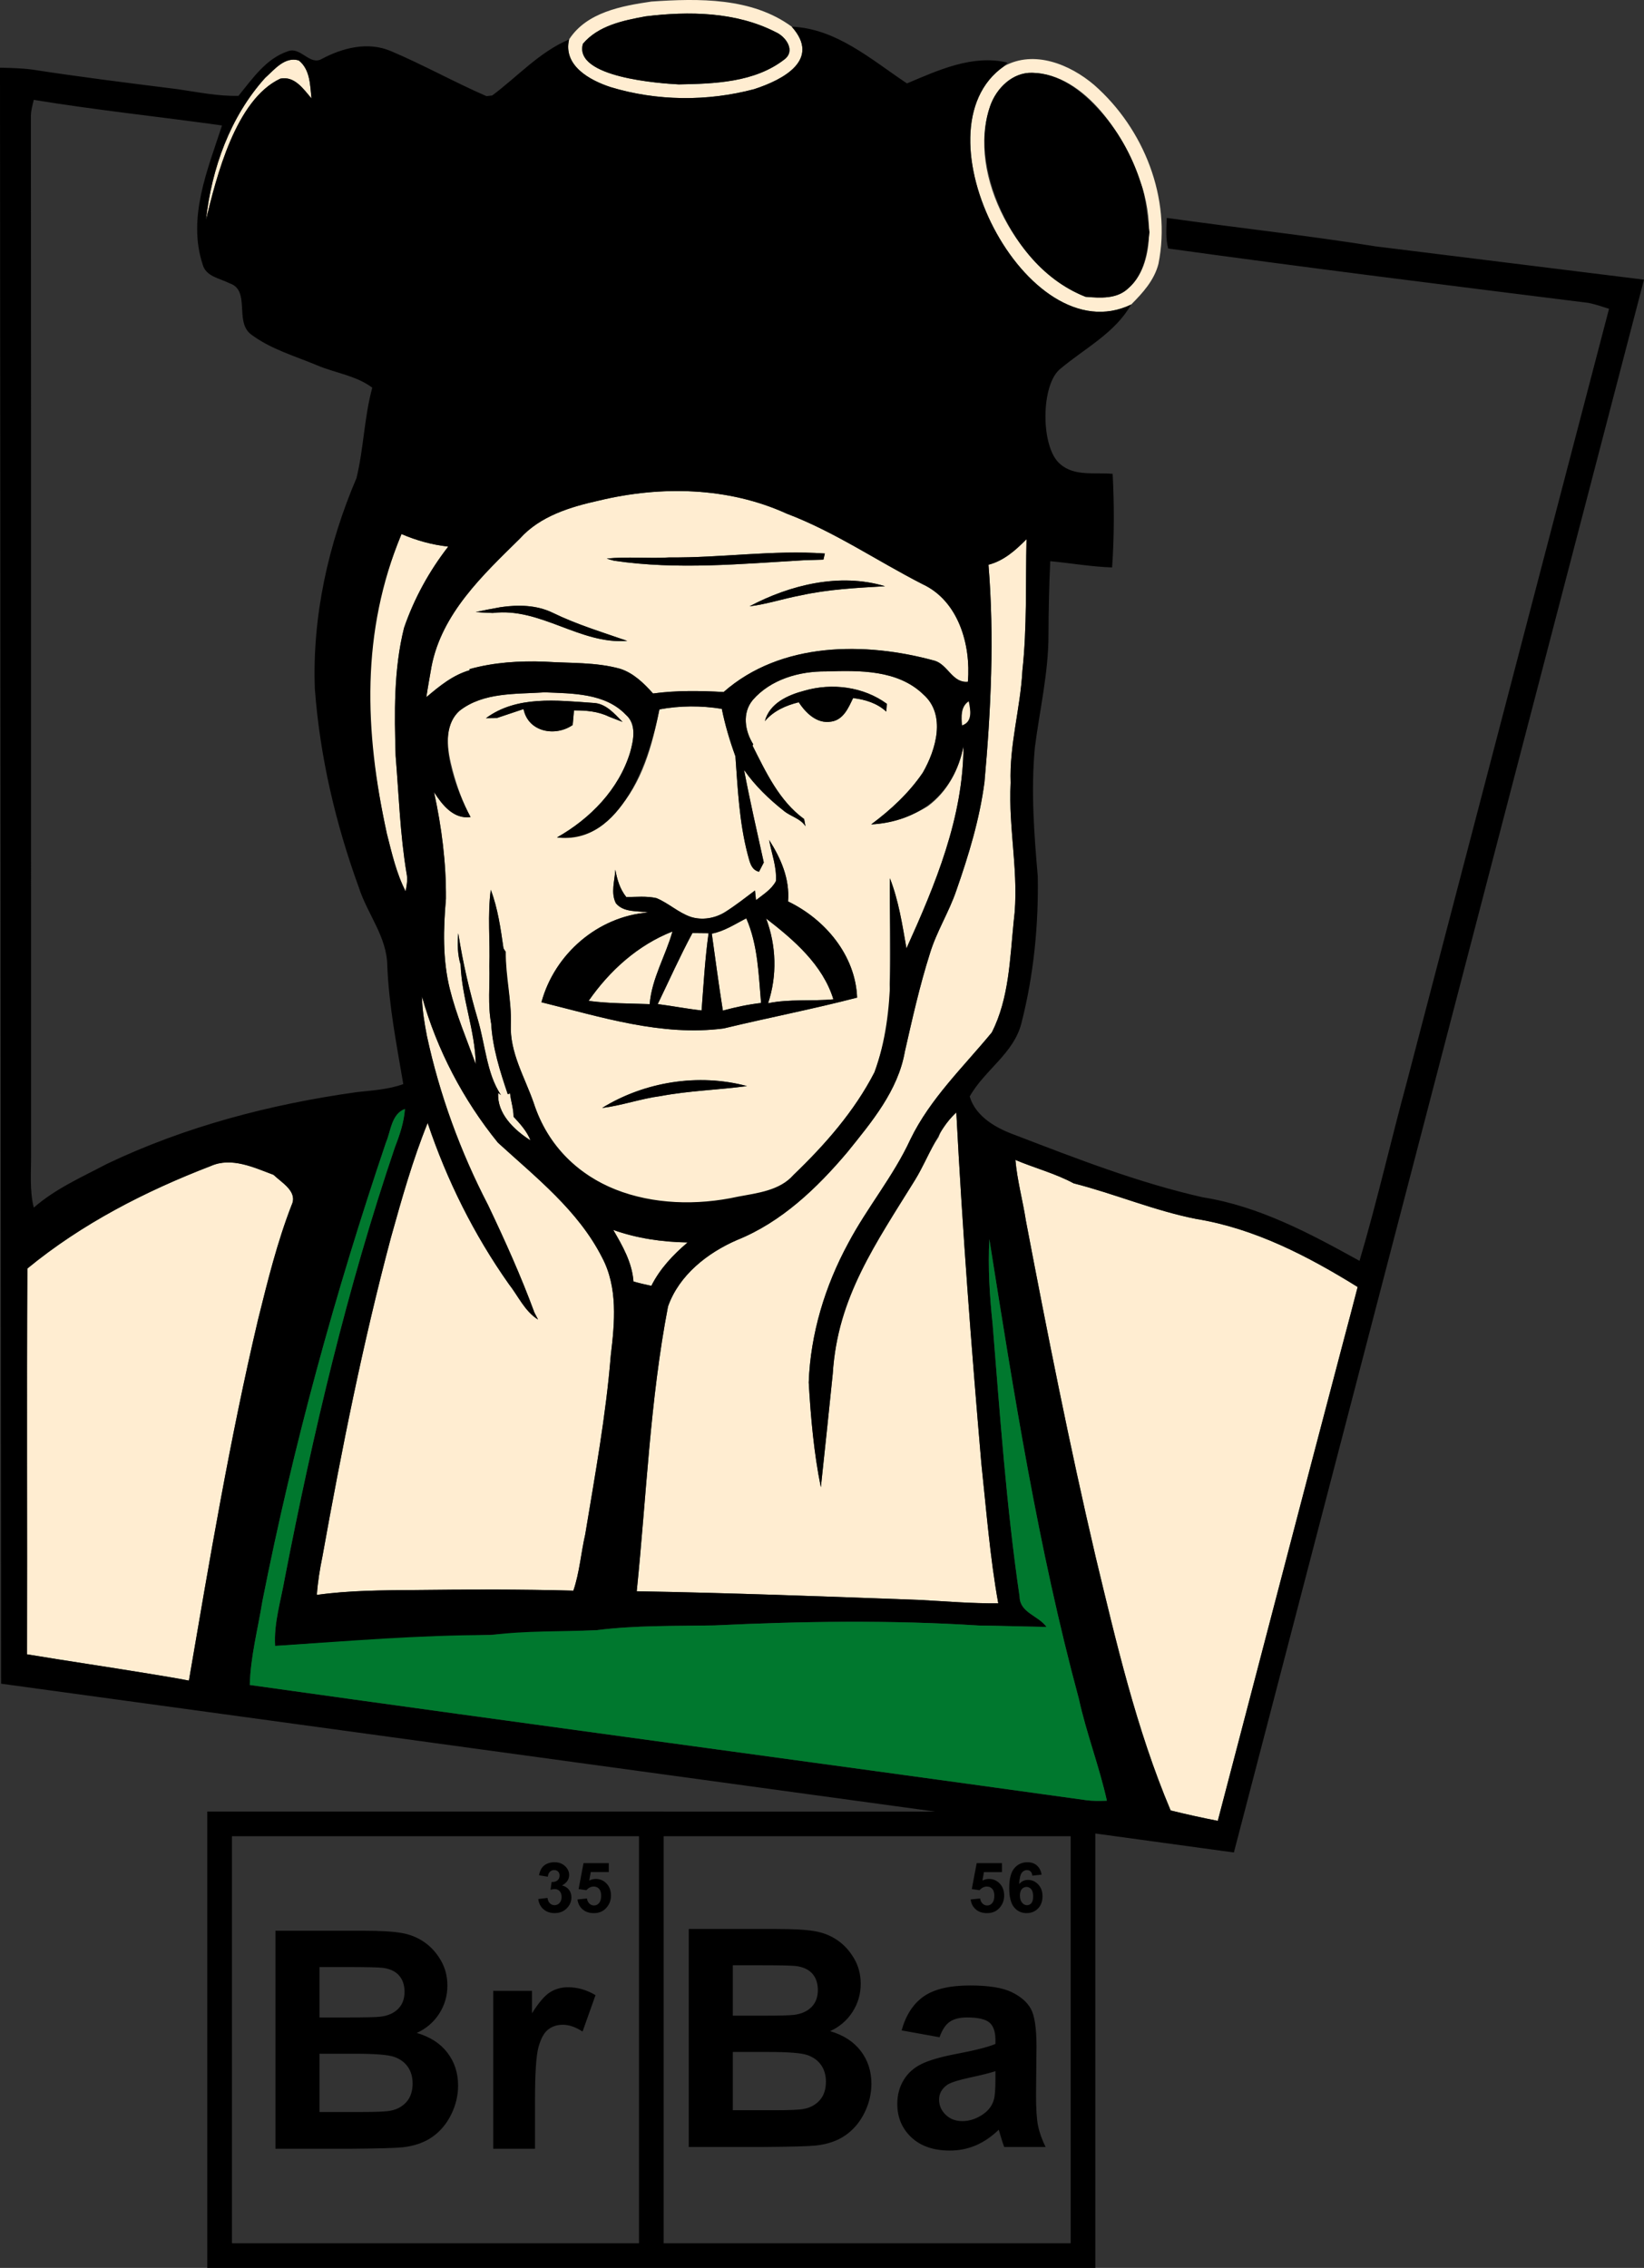 <?xml version="1.0" encoding="UTF-8"?>
<!DOCTYPE svg PUBLIC "-//W3C//DTD SVG 1.1//EN" "http://www.w3.org/Graphics/SVG/1.1/DTD/svg11.dtd">
<!-- Creator: CorelDRAW -->
<svg xmlns="http://www.w3.org/2000/svg" xml:space="preserve" width="205mm" height="282.809mm" shape-rendering="geometricPrecision" text-rendering="geometricPrecision" image-rendering="optimizeQuality" fill-rule="evenodd" clip-rule="evenodd"
viewBox="0 0 205 282.809"
 xmlns:xlink="http://www.w3.org/1999/xlink">
 <rect x="0" y="0" width="205" height="282.809" fill="#333333" stroke="none"/>
 <g id="Layer_x0020_1">
  <g id="_114277288">
   <path id="_114284200" fill="#FFEDD1" d="M70.966 4.915c2.182,-3.388 6.563,-4.18 10.269,-4.721 5.877,-0.402 12.523,-0.519 17.49,3.131 3.659,4.091 -0.983,6.596 -4.694,7.796 -5.837,1.546 -12.121,1.496 -17.903,-0.262 -2.584,-0.848 -5.938,-2.673 -5.162,-5.944zm49.858 82.458c0.049,0.333 0.239,0.7 0.204,1.722 -0.035,1.022 -0.626,1.226 -1.1,1.448 -0.049,-0.736 -0.049,-0.262 -0.046,-1.436 0.002,-1.174 0.684,-1.514 0.943,-1.734zm-56.002 -20.204c2.523,-2.824 6.318,-3.962 9.889,-4.755l0 0c7.707,-1.853 16.101,-1.691 23.389,1.635 5.977,2.26 11.257,5.894 16.927,8.79 4.504,2.082 6.055,7.579 5.67,12.172 -1.903,0.206 -2.483,-2.099 -4.119,-2.612 -8.712,-2.4 -19.209,-2.377 -26.341,3.895 -2.93,-0.162 -5.888,-0.212 -8.801,0.184 -1.144,-1.278 -2.428,-2.539 -4.096,-3.081 -3.058,-0.854 -6.262,-0.675 -9.398,-0.887 -3.159,-0.117 -6.356,0.078 -9.409,0.932l0.033 0.134c-2.093,0.597 -3.778,1.987 -5.402,3.365 0.19,-1.272 0.424,-2.539 0.642,-3.806 1.278,-6.641 6.407,-11.43 11.017,-15.967l0 -0zm-2.389 8.544c-1.044,0.178 -2.082,0.391 -3.114,0.608 0.709,0.056 1.412,0.095 2.126,0.117 5.949,-0.737 10.855,3.94 16.77,3.482 -3.114,-1.088 -6.29,-2.042 -9.264,-3.494 -2.02,-0.993 -4.336,-1.032 -6.519,-0.714zm-4.12 2.171c-0.021,0.092 -0.041,0.183 -0.06,0.275 0.019,-0.092 0.039,-0.183 0.06,-0.275zm18.268 -7.964c7.897,1.172 15.883,0.385 23.797,-0.067 0.765,-0.028 1.535,-0.045 2.299,-0.067l0.179 -0.765c-6.474,-0.458 -12.914,0.553 -19.382,0.491l0 0c-2.606,0.162 -5.213,-0.128 -7.813,0.14 0.301,0.1 0.608,0.19 0.921,0.268l0 -0zm17.284 17.373c2.244,-2.584 5.81,-3.6 9.136,-3.566 4.141,-0.134 8.946,-0.223 12.138,2.869 2.869,2.534 1.579,6.892 -0.067,9.755 -1.719,2.528 -3.99,4.638 -6.435,6.451 2.506,-0.128 4.939,-0.949 7.06,-2.271l0 0c2.439,-1.803 3.884,-4.548 4.448,-7.489 -0.017,8.89 -3.51,17.262 -7.11,25.22 -0.519,-2.952 -0.971,-5.944 -2.065,-8.745 -0.05,4.403 0.045,8.807 -0.034,13.215 0.145,3.734 -0.614,7.484 -1.892,10.983 -2.5,4.861 -6.167,9.03 -10.09,12.797 -1.747,1.964 -3.905,2.627 -6.332,3.084 -10.241,2.262 -22.527,-1.098 -26.076,-12.081 -1.116,-3.203 -2.991,-6.261 -2.846,-9.766 0.112,-3.047 -0.74,-5.946 -0.712,-8.987 -0.072,-0.106 -0.136,-0.4 -0.203,-0.506 -0.357,-2.467 -0.698,-4.961 -1.585,-7.3 -0.419,3.153 -0.073,6.345 -0.179,9.515 0.073,2.394 -0.212,4.811 0.229,7.182 0.179,3.036 1.105,5.938 2.07,8.801l0 0 0.279 -0.117c0.112,1.014 0.441,1.909 0.441,2.924 0.832,0.887 1.663,1.803 2.115,2.947 -2.02,-1.284 -4.208,-3.343 -4.029,-5.927 0.152,0.122 0.304,0.245 0.455,0.369l-0.12 -0.101c-0.313,-0.491 -0.603,-0.988 -0.871,-1.496 -0.96,-2.567 -1.244,-5.308 -2.009,-7.925 -1.044,-3.527 -1.87,-7.121 -2.439,-10.754 -0.1,1.317 -0.1,2.651 0.296,3.923 0.151,4.213 1.808,8.21 1.892,12.417 -1.139,-3.131 -2.45,-6.206 -3.254,-9.448 -0.893,-3.667 -0.792,-7.445 -0.469,-11.178 0.039,-4.481 -0.53,-8.935 -1.484,-13.31 1.016,1.585 2.433,3.404 4.554,3.109 -0.988,-1.836 -1.702,-3.812 -2.238,-5.826 -0.631,-2.4 -1.222,-5.553 0.865,-7.428 3.002,-2.344 7.032,-2.054 10.62,-2.299 3.454,0.145 7.528,0.089 10.107,2.785 1.378,1.183 0.977,3.159 0.547,4.699 -1.412,4.626 -4.978,8.271 -9.119,10.609 2.852,0.351 5.592,-1.261 7.445,-3.315 3.17,-3.471 4.431,-8.154 5.324,-12.652 2.573,-0.475 5.201,-0.486 7.78,-0.067 0.407,2.015 0.993,3.985 1.696,5.916 0.296,4.079 0.48,8.204 1.518,12.188 0.251,0.859 0.385,1.964 1.423,2.21l0.597 -1.155c-0.843,-3.84 -1.73,-7.674 -2.461,-11.541 1.367,1.964 3.103,3.633 4.973,5.112 0.848,0.698 2.071,0.938 2.684,1.909 -0.061,-0.301 -0.112,-0.603 -0.167,-0.898 -3.092,-2.244 -4.76,-5.838 -6.435,-9.158l0.089 -0.162c-1.049,-1.669 -1.401,-3.906 -0.061,-5.519zm16.653 1.446l0.067 -0.977c-2.919,-2.138 -6.836,-2.629 -10.274,-1.635 -2.059,0.541 -4.342,1.552 -4.933,3.801 1.083,-1.284 2.623,-1.964 4.219,-2.355 0.899,1.345 2.277,2.724 4.057,2.411 1.512,-0.217 2.149,-1.719 2.723,-2.936l0 0c1.507,0.179 3.002,0.636 4.141,1.691zm-34.596 0.62l1.708 0.664c-1.044,-1.055 -2.104,-2.338 -3.711,-2.372 -4.459,-0.312 -9.493,-0.932 -13.321,1.909 0.335,0 0.999,-0.011 1.334,-0.017 1.122,-0.368 2.238,-0.748 3.354,-1.122 0.575,2.869 3.951,3.494 6.128,1.987 0.045,-0.458 0.123,-1.367 0.162,-1.819 1.479,-0.011 2.991,0.112 4.348,0.77zm18.221 21.687c-1.222,0.921 -2.433,1.87 -3.728,2.69 -1.267,0.787 -2.869,1.055 -4.297,0.597 -1.546,-0.541 -2.757,-1.713 -4.264,-2.338 -1.234,-0.274 -2.506,-0.145 -3.756,-0.128 -0.793,-0.994 -1.155,-2.193 -1.367,-3.421 -0.072,1.373 -0.597,2.885 0.067,4.186 0.977,1.183 2.662,0.926 4.029,1.155 -6.267,0.485 -11.681,5.173 -13.31,11.195 7.423,1.831 14.985,4.28 22.725,3.265 5.531,-1.334 11.123,-2.411 16.636,-3.845 -0.201,-5.274 -3.99,-9.772 -8.611,-11.993 0.229,-2.796 -0.887,-5.363 -2.361,-7.668 0.307,1.702 0.971,3.382 0.848,5.134 -0.547,1.044 -1.591,1.669 -2.483,2.378l-0.128 -1.206zm-3.095 -7.537c-0.006,-0.263 -0.013,-0.525 -0.022,-0.788 0.009,0.263 0.016,0.525 0.022,0.788zm-27.393 34.018l0 0 0 -0zm53.38 4.269c0.413,-1.217 1.289,-2.21 2.216,-3.08 0.759,14.605 1.869,29.188 3.12,43.759 0.625,5.826 1.071,11.681 2.11,17.457 -3.293,0.033 -6.569,-0.251 -9.85,-0.424 -11.742,-0.43 -23.484,-0.871 -35.232,-1.077 1.211,-11.843 1.652,-23.797 3.901,-35.511 1.373,-3.912 4.922,-6.697 8.628,-8.299 5.525,-2.227 9.951,-6.463 13.74,-10.95 3.014,-3.745 6.318,-7.663 7.166,-12.546 0.932,-4.096 1.847,-8.204 3.12,-12.211 0.82,-2.729 2.378,-5.157 3.293,-7.852 1.54,-4.403 2.913,-8.907 3.516,-13.545 0.809,-8.996 1.239,-18.071 0.497,-27.095l0 -0c1.914,-0.491 3.393,-1.814 4.744,-3.187 -0.123,5.469 0.078,10.955 -0.513,16.402 -0.245,4.688 -1.641,9.259 -1.462,13.98 -0.313,5.776 1.116,11.519 0.379,17.284 -0.474,4.654 -0.569,9.593 -2.729,13.84 -3.55,4.314 -7.69,8.248 -10.157,13.344 -2.11,4.582 -5.386,8.477 -7.74,12.925 -2.896,5.33 -4.716,11.301 -4.934,17.379 0.257,4.375 0.636,8.767 1.512,13.07 0.502,-4.716 1.01,-9.432 1.484,-14.153 0.296,-4.788 1.691,-9.476 3.879,-13.74 1.819,-3.65 4.247,-6.942 6.373,-10.414 1.071,-1.736 1.791,-3.667 2.941,-5.358zm0.035 24.855c-0.022,-0.394 -0.044,-0.789 -0.065,-1.183 0.021,0.394 0.043,0.789 0.065,1.183zm-0.096 -1.775c-0.021,-0.394 -0.04,-0.789 -0.06,-1.183 0.019,0.395 0.039,0.789 0.06,1.183zm-82.864 -18.375c1.022,0.982 3.053,2.082 2.255,3.767 -1.803,4.643 -2.991,9.482 -4.191,14.309 -3.505,14.867 -6.038,29.941 -8.617,44.993 -1.696,-0.335 -3.404,-0.597 -5.106,-0.882 -5.023,-0.826 -10.057,-1.563 -15.079,-2.394 0.039,-16.039 -0.045,-32.073 0.039,-48.107 6.792,-5.586 14.711,-9.644 22.887,-12.791 2.578,-1.144 5.369,0.19 7.813,1.105zm99.774 1.06c5.14,1.312 10.062,3.416 15.291,4.442 7.266,1.183 13.924,4.638 20.119,8.483 -0.575,2.243 -1.166,4.481 -1.764,6.719 -5.263,19.94 -10.442,39.903 -15.677,59.854 -1.97,-0.385 -3.934,-0.815 -5.882,-1.3 -4.292,-10.163 -6.781,-20.962 -9.359,-31.654 -3.248,-13.874 -6.016,-27.86 -8.684,-41.862 -0.391,-2.539 -1.088,-5.034 -1.312,-7.601 2.4,1.016 4.973,1.68 7.266,2.919zm-53.392 -145.52c-2.785,0.513 -5.888,1.144 -7.802,3.415 -1.212,4.216 9.686,4.948 11.948,5.067 4.465,-0.078 9.46,-0.246 13.143,-3.092 1.479,-1.083 0.212,-2.874 -1.066,-3.432 -4.956,-2.539 -10.81,-2.618 -16.224,-1.959zm44.708 6.217c3.75,-2.076 8.237,-0.223 11.24,2.338 6.195,5.441 9.649,14.114 8.014,22.306 -0.525,2.048 -1.953,3.622 -3.404,5.073 -13.008,6.267 -27.361,-21.742 -15.85,-29.718l0 0zm-1.724 4.95c-3.053,8.685 3.702,20.617 11.893,23.802 1.814,0.151 3.901,0.307 5.33,-1.066 3.401,-2.95 2.918,-9.375 1.529,-13.199 -1.771,-5.541 -6.891,-13.555 -13.511,-13.668 -2.467,-0.067 -4.47,1.925 -5.24,4.13l0 -0zm-90.431 -3.477c1.166,-1.038 2.444,-2.707 4.202,-2.199 1.445,1.127 1.417,3.098 1.596,4.744 -1.004,-1.166 -2.087,-2.818 -3.879,-2.472 -5.602,2.613 -7.982,12.302 -9.275,17.608 0.692,-6.396 3.014,-12.847 7.356,-17.68l0 -0zm60.418 65.876c2.165,-0.262 4.241,-0.965 6.379,-1.362 3.455,-0.765 6.998,-0.938 10.52,-1.144 -5.642,-1.691 -11.815,-0.184 -16.899,2.506l0 -0zm-43.396 -9.013c1.858,0.804 3.812,1.339 5.826,1.568 -2.366,3.042 -4.258,6.485 -5.508,10.129 -1.3,5.201 -1.206,10.631 -1.049,15.961 0.402,4.872 0.553,9.778 1.356,14.611 0.167,0.759 0.039,1.529 -0.112,2.277 -1.161,-2.249 -1.713,-4.738 -2.338,-7.177 -1.875,-8.645 -3.075,-17.641 -1.457,-26.431 0.636,-3.767 1.825,-7.417 3.282,-10.938zm25.013 71.568c2.467,-0.301 4.827,-1.161 7.3,-1.484 3.555,-0.67 7.188,-0.765 10.765,-1.244 -6.033,-1.619 -12.758,-0.547 -18.065,2.729zm20.454 -23.629c3.454,2.673 7.054,5.76 8.388,10.079 -2.712,0.262 -5.464,-0.061 -8.142,0.491 1.144,-3.443 1.027,-7.177 -0.245,-10.57zm-6.775 1.892c1.568,-0.296 2.902,-1.2 4.303,-1.909 1.451,3.321 1.535,6.998 1.842,10.553 -1.613,0.184 -3.203,0.53 -4.766,0.949 -0.508,-3.192 -0.932,-6.396 -1.379,-9.594zm-15.358 8.382c2.618,-3.773 6.144,-6.959 10.453,-8.65 -0.843,3.019 -2.578,5.838 -2.841,9.058 -2.539,-0.095 -5.09,-0.067 -7.612,-0.407l0 -0zm12.942 -8.455l2.015 0.022c-0.446,3.192 -0.625,6.412 -0.871,9.627 -1.831,-0.201 -3.644,-0.558 -5.469,-0.792 1.429,-2.958 2.768,-5.96 4.325,-8.857l0 -0zm-33.725 7.908c1.864,6.636 5.134,12.88 9.471,18.227 4.733,4.325 10.001,8.449 12.97,14.281 2.009,3.756 1.596,8.159 1.105,12.233 -0.603,7.5 -1.964,14.906 -3.187,22.329 -0.536,2.327 -0.703,4.744 -1.479,7.021 -6.596,-0.179 -13.199,-0.156 -19.795,-0.078 -4.074,0.034 -8.159,0.045 -12.194,0.608 0.112,-1.602 0.368,-3.187 0.692,-4.761 2.4,-13.366 5.056,-26.699 8.555,-39.825 1.345,-4.811 2.696,-9.632 4.571,-14.265 2.394,7.132 5.771,13.919 10.112,20.074 1.183,1.501 1.981,3.399 3.655,4.442 -0.117,-0.218 -0.346,-0.659 -0.458,-0.882 -1.674,-4.554 -3.683,-9.002 -5.771,-13.389 -3.454,-6.663 -6.055,-13.773 -7.635,-21.112 -0.307,-1.619 -0.586,-3.254 -0.614,-4.906zm23.852 29.11c2.975,1.06 6.128,1.512 9.275,1.563 -1.803,1.529 -3.454,3.276 -4.521,5.408 -0.753,-0.156 -1.501,-0.329 -2.232,-0.541 -0.167,-2.349 -1.356,-4.442 -2.522,-6.429z"/>
   <path id="_114275896" fill="black" d="M80.492 2.041c5.413,-0.659 11.268,-0.581 16.224,1.959 1.278,0.558 2.545,2.349 1.066,3.432 -3.683,2.846 -8.678,3.014 -13.143,3.092 -2.263,-0.119 -13.161,-0.852 -11.948,-5.067 1.914,-2.271 5.017,-2.902 7.802,-3.415zm-46.145 238.721l10.869 0c2.152,0 3.76,0.089 4.817,0.272 1.057,0.177 2,0.551 2.836,1.121 0.836,0.57 1.526,1.323 2.083,2.272 0.557,0.943 0.836,2.007 0.836,3.178 0,1.272 -0.342,2.443 -1.026,3.507 -0.69,1.064 -1.62,1.861 -2.792,2.393 1.652,0.481 2.931,1.304 3.817,2.462 0.893,1.165 1.336,2.532 1.336,4.102 0,1.234 -0.285,2.437 -0.861,3.608 -0.576,1.165 -1.361,2.102 -2.355,2.798 -0.994,0.696 -2.222,1.127 -3.684,1.291 -0.912,0.095 -3.121,0.158 -6.621,0.184l-9.255 0 0 -27.188zm95.534 -6.995l-1.153 0.127c-0.027,-0.237 -0.101,-0.412 -0.22,-0.527 -0.119,-0.113 -0.274,-0.169 -0.463,-0.169 -0.25,0 -0.463,0.113 -0.638,0.34 -0.173,0.226 -0.282,0.696 -0.328,1.411 0.298,-0.35 0.665,-0.525 1.107,-0.525 0.498,0 0.923,0.19 1.278,0.569 0.354,0.378 0.532,0.867 0.532,1.466 0,0.637 -0.186,1.146 -0.56,1.531 -0.372,0.383 -0.852,0.576 -1.437,0.576 -0.626,0 -1.143,-0.243 -1.547,-0.731 -0.404,-0.488 -0.606,-1.286 -0.606,-2.397 0,-1.139 0.21,-1.959 0.631,-2.462 0.421,-0.504 0.968,-0.755 1.641,-0.755 0.471,0 0.862,0.133 1.172,0.397 0.31,0.265 0.506,0.648 0.592,1.152zm-2.7 2.599c0,0.386 0.088,0.686 0.266,0.895 0.178,0.211 0.382,0.317 0.61,0.317 0.221,0 0.404,-0.087 0.551,-0.259 0.147,-0.172 0.22,-0.456 0.22,-0.848 0,-0.404 -0.078,-0.7 -0.237,-0.888 -0.158,-0.188 -0.356,-0.282 -0.593,-0.282 -0.229,0 -0.422,0.09 -0.58,0.269 -0.159,0.179 -0.237,0.446 -0.237,0.796zm-6.146 0.495l1.186 -0.121c0.033,0.268 0.135,0.48 0.301,0.637 0.166,0.158 0.359,0.236 0.576,0.236 0.249,0 0.46,-0.101 0.632,-0.302 0.172,-0.203 0.259,-0.508 0.259,-0.914 0,-0.38 -0.085,-0.667 -0.258,-0.858 -0.171,-0.191 -0.394,-0.286 -0.667,-0.286 -0.341,0 -0.648,0.152 -0.92,0.454l-0.967 -0.14 0.611 -3.234 3.15 0 0 1.114 -2.247 0 -0.186 1.056c0.266,-0.133 0.537,-0.2 0.815,-0.2 0.528,0 0.977,0.192 1.343,0.576 0.367,0.385 0.551,0.884 0.551,1.498 0,0.511 -0.147,0.968 -0.444,1.369 -0.405,0.548 -0.965,0.822 -1.683,0.822 -0.574,0 -1.042,-0.153 -1.403,-0.462 -0.362,-0.308 -0.579,-0.722 -0.648,-1.243zm-35.149 3.68l10.869 0c2.152,0 3.76,0.088 4.817,0.272 1.057,0.177 2,0.551 2.836,1.121 0.836,0.57 1.526,1.323 2.083,2.272 0.557,0.943 0.836,2.007 0.836,3.178 0,1.273 -0.342,2.443 -1.026,3.507 -0.69,1.064 -1.62,1.861 -2.792,2.393 1.652,0.481 2.931,1.304 3.817,2.462 0.892,1.165 1.335,2.532 1.335,4.102 0,1.234 -0.285,2.437 -0.861,3.608 -0.576,1.165 -1.361,2.102 -2.355,2.798 -0.994,0.696 -2.222,1.127 -3.684,1.291 -0.912,0.095 -3.121,0.158 -6.622,0.184l-9.254 0 0 -27.188zm5.494 4.526l0 6.286 3.595 0c2.14,0 3.469,-0.032 3.988,-0.095 0.937,-0.108 1.677,-0.431 2.216,-0.969 0.538,-0.538 0.804,-1.247 0.804,-2.127 0,-0.842 -0.228,-1.526 -0.69,-2.051 -0.468,-0.525 -1.158,-0.842 -2.07,-0.95 -0.544,-0.063 -2.108,-0.095 -4.691,-0.095l-3.152 0zm0 10.812l0 7.267 5.077 0c1.981,0 3.235,-0.051 3.766,-0.165 0.817,-0.145 1.481,-0.513 1.994,-1.082 0.513,-0.576 0.772,-1.348 0.772,-2.31 0,-0.817 -0.203,-1.507 -0.595,-2.076 -0.399,-0.57 -0.969,-0.987 -1.715,-1.247 -0.747,-0.26 -2.374,-0.386 -4.868,-0.386l-4.431 0zm25.776 -1.835l-4.729 -0.855c0.532,-1.905 1.443,-3.311 2.741,-4.228 1.304,-0.912 3.228,-1.374 5.786,-1.374 2.329,0 4.058,0.278 5.197,0.829 1.133,0.551 1.937,1.247 2.399,2.095 0.462,0.848 0.696,2.399 0.696,4.665l-0.057 6.083c0,1.728 0.082,3.007 0.253,3.83 0.165,0.817 0.481,1.703 0.937,2.64l-5.159 0c-0.133,-0.348 -0.304,-0.861 -0.5,-1.538 -0.082,-0.31 -0.146,-0.513 -0.184,-0.614 -0.892,0.867 -1.842,1.513 -2.855,1.95 -1.013,0.431 -2.095,0.646 -3.247,0.646 -2.026,0 -3.627,-0.551 -4.792,-1.646 -1.171,-1.101 -1.753,-2.494 -1.753,-4.178 0,-1.108 0.266,-2.102 0.797,-2.975 0.532,-0.873 1.279,-1.538 2.235,-2 0.956,-0.462 2.342,-0.867 4.146,-1.215 2.431,-0.456 4.121,-0.886 5.058,-1.278l0 -0.519c0,-1.006 -0.247,-1.716 -0.741,-2.146 -0.494,-0.424 -1.424,-0.639 -2.798,-0.639 -0.93,0 -1.652,0.184 -2.171,0.551 -0.519,0.361 -0.937,1 -1.26,1.918zm6.969 4.228c-0.665,0.222 -1.722,0.487 -3.171,0.798 -1.443,0.31 -2.386,0.614 -2.836,0.905 -0.677,0.487 -1.019,1.095 -1.019,1.836 0,0.734 0.272,1.361 0.817,1.893 0.544,0.532 1.234,0.798 2.076,0.798 0.943,0 1.836,-0.31 2.69,-0.924 0.633,-0.469 1.044,-1.044 1.241,-1.728 0.139,-0.443 0.203,-1.291 0.203,-2.538l0 -1.038zm-41.37 -32.369l33.854 0 -116.476 -15.948 -0.134 -201.512c1.345,0.028 2.69,0.056 4.029,0.234 6.011,0.932 12.049,1.68 18.082,2.439 2.528,0.363 5.051,0.898 7.623,0.837 1.741,-2.121 3.432,-4.649 6.15,-5.553 1.602,-0.642 2.729,1.825 4.241,0.949 2.612,-1.39 5.743,-2.193 8.595,-0.988 4.052,1.713 7.908,3.873 11.943,5.631l0.72 -0.089c3.159,-2.355 5.877,-5.419 9.582,-6.987 -0.776,3.27 2.578,5.095 5.162,5.944 5.782,1.758 12.066,1.808 17.903,0.262 3.711,-1.2 8.352,-3.705 4.694,-7.796 5.57,0.229 9.967,4.141 14.371,7.076 3.912,-1.652 8.193,-3.639 12.534,-2.595l-0.43 0.452c-11.512,7.976 2.841,35.985 15.849,29.718 -1.998,3.533 -5.748,5.436 -8.767,7.964 -2.538,1.895 -2.551,9.919 -0.073,11.932 1.78,1.579 4.359,0.999 6.535,1.217 0.206,3.89 0.201,7.785 -0.067,11.669 -2.589,-0.084 -5.14,-0.541 -7.713,-0.776 -0.145,3.064 -0.212,6.128 -0.223,9.191 0,4.732 -1.099,9.365 -1.696,14.036 -0.502,5.352 -0.101,10.737 0.363,16.078 0.101,6.122 -0.508,12.3 -2.026,18.244 -0.926,3.823 -4.632,5.91 -6.463,9.203 0.765,2.562 3.365,3.979 5.726,4.827 7.646,2.935 15.331,5.932 23.339,7.741 7.037,1.111 13.388,4.52 19.544,7.925 2.199,-7.422 3.906,-14.979 5.938,-22.441 8.399,-32.095 16.782,-64.185 25.175,-96.28 -0.848,-0.274 -1.696,-0.558 -2.567,-0.737 -17.474,-2.188 -34.958,-4.359 -52.404,-6.781 -0.33,-1.291 -0.226,-2.49 -0.173,-3.817 8.684,1.228 17.407,2.165 26.073,3.555l33.429 4.146 -51.137 196.13 -17.277 -2.366 0 52.633 0 1.538 -1.538 0 -52.293 0 -1.538 0 -1.538 0 -52.293 0 -1.538 0 0 -1.538 0 -53.831 0 -1.538 1.538 0 52.293 0 1.538 0 1.538 0zm50.755 3.076l-50.755 0 0 50.755 50.755 0 0 -50.755zm-61.503 7.88l1.186 -0.121c0.033,0.268 0.135,0.48 0.301,0.637 0.166,0.158 0.359,0.236 0.576,0.236 0.249,0 0.46,-0.101 0.632,-0.302 0.172,-0.203 0.259,-0.508 0.259,-0.914 0,-0.381 -0.086,-0.667 -0.258,-0.858 -0.171,-0.191 -0.394,-0.286 -0.667,-0.286 -0.341,0 -0.648,0.152 -0.92,0.454l-0.967 -0.14 0.611 -3.234 3.15 0 0 1.114 -2.247 0 -0.187 1.056c0.266,-0.133 0.537,-0.2 0.815,-0.2 0.528,0 0.977,0.193 1.343,0.576 0.367,0.385 0.551,0.884 0.551,1.498 0,0.511 -0.148,0.968 -0.444,1.369 -0.405,0.548 -0.965,0.822 -1.683,0.822 -0.574,0 -1.042,-0.153 -1.403,-0.462 -0.362,-0.308 -0.579,-0.722 -0.648,-1.243zm-4.888 -0.051l1.152 -0.139c0.038,0.294 0.136,0.518 0.298,0.673 0.161,0.156 0.356,0.234 0.585,0.234 0.246,0 0.453,-0.094 0.621,-0.281 0.168,-0.187 0.252,-0.437 0.252,-0.754 0,-0.299 -0.079,-0.537 -0.241,-0.712 -0.161,-0.176 -0.357,-0.263 -0.589,-0.263 -0.152,0 -0.334,0.029 -0.547,0.088l0.132 -0.97c0.323,0.007 0.569,-0.062 0.738,-0.21 0.169,-0.149 0.255,-0.346 0.255,-0.592 0,-0.21 -0.062,-0.376 -0.186,-0.5 -0.124,-0.124 -0.291,-0.186 -0.496,-0.186 -0.204,0 -0.378,0.071 -0.521,0.213 -0.145,0.14 -0.233,0.347 -0.263,0.618l-1.098 -0.185c0.077,-0.376 0.191,-0.677 0.346,-0.901 0.153,-0.224 0.369,-0.401 0.644,-0.529 0.276,-0.129 0.584,-0.194 0.926,-0.194 0.586,0 1.055,0.187 1.408,0.56 0.291,0.305 0.437,0.65 0.437,1.035 0,0.545 -0.298,0.981 -0.894,1.305 0.356,0.077 0.639,0.247 0.853,0.514 0.213,0.265 0.32,0.586 0.32,0.962 0,0.546 -0.2,1.01 -0.598,1.395 -0.398,0.383 -0.894,0.576 -1.488,0.576 -0.563,0 -1.029,-0.162 -1.399,-0.485 -0.37,-0.324 -0.584,-0.747 -0.644,-1.27zm12.56 -7.83l-50.755 0 0 50.755 50.755 0 0 -50.755zm-39.838 16.31l0 6.286 3.595 0c2.139,0 3.469,-0.032 3.988,-0.095 0.937,-0.108 1.677,-0.431 2.216,-0.968 0.538,-0.538 0.804,-1.247 0.804,-2.127 0,-0.842 -0.228,-1.526 -0.69,-2.051 -0.469,-0.525 -1.158,-0.842 -2.07,-0.95 -0.544,-0.063 -2.108,-0.095 -4.691,-0.095l-3.152 0zm0 10.812l0 7.267 5.077 0c1.981,0 3.235,-0.051 3.766,-0.165 0.817,-0.146 1.481,-0.513 1.994,-1.082 0.513,-0.576 0.772,-1.348 0.772,-2.311 0,-0.817 -0.203,-1.507 -0.595,-2.076 -0.399,-0.57 -0.969,-0.987 -1.716,-1.247 -0.747,-0.26 -2.374,-0.386 -4.868,-0.386l-4.431 0zm26.871 11.85l-5.21 0 0 -19.693 4.836 0 0 2.798c0.829,-1.323 1.576,-2.197 2.235,-2.614 0.665,-0.418 1.412,-0.633 2.253,-0.633 1.19,0 2.329,0.329 3.431,0.987l-1.614 4.539c-0.874,-0.564 -1.69,-0.848 -2.443,-0.848 -0.734,0 -1.348,0.196 -1.855,0.601 -0.513,0.399 -0.905,1.127 -1.196,2.178 -0.291,1.051 -0.437,3.254 -0.437,6.602l0 6.083zm-33.669 -258.219c-4.342,4.833 -6.664,11.284 -7.356,17.68 1.293,-5.306 3.673,-14.995 9.275,-17.608 1.791,-0.346 2.874,1.306 3.879,2.472 -0.179,-1.646 -0.151,-3.616 -1.596,-4.744 -1.758,-0.508 -3.036,1.161 -4.202,2.199l0 -0zm-28.836 2.724c-0.151,0.659 -0.341,1.312 -0.357,1.987 0.039,43.167 0.006,86.33 0.022,129.497 0.017,2.221 -0.201,4.476 0.34,6.652 2.684,-2.355 5.977,-3.795 9.102,-5.447 9.8,-4.677 20.415,-7.45 31.147,-8.952 1.959,-0.223 3.951,-0.324 5.826,-1.005 -0.826,-4.894 -1.791,-9.766 -1.992,-14.739 -0.028,-3.605 -2.489,-6.468 -3.55,-9.783 -2.902,-7.97 -4.861,-16.329 -5.486,-24.801 -0.329,-9.002 1.669,-17.992 5.196,-26.252 0.898,-3.7 0.96,-7.573 1.964,-11.268 -2.026,-1.524 -4.621,-1.825 -6.909,-2.802 -2.807,-1.172 -5.838,-2.031 -8.276,-3.896 -1.998,-1.646 0.039,-5.458 -2.634,-6.329 -1.206,-0.62 -2.936,-0.826 -3.332,-2.349 -1.914,-5.854 0.619,-11.792 2.416,-17.323 -7.824,-1.094 -15.682,-1.914 -23.479,-3.192zm70.502 49.959c-3.572,0.792 -7.367,1.931 -9.889,4.755 -4.61,4.537 -9.739,9.325 -11.017,15.967 -0.218,1.267 -0.452,2.534 -0.642,3.806 1.624,-1.379 3.309,-2.768 5.402,-3.365l-0.034 -0.134c3.053,-0.854 6.25,-1.049 9.409,-0.932 3.137,0.212 6.34,0.034 9.398,0.887 1.669,0.541 2.952,1.803 4.096,3.081 2.913,-0.396 5.871,-0.346 8.801,-0.184 7.132,-6.273 17.63,-6.295 26.341,-3.895 1.635,0.513 2.216,2.818 4.119,2.612 0.385,-4.593 -1.166,-10.09 -5.67,-12.172 -5.67,-2.897 -10.95,-6.53 -16.927,-8.79 -7.289,-3.326 -15.682,-3.488 -23.389,-1.635l0 0zm-24.645 4.18c-5.072,12.262 -4.616,24.503 -1.825,37.369 0.625,2.439 1.177,4.928 2.338,7.177 0.151,-0.748 0.279,-1.518 0.112,-2.277 -0.804,-4.833 -0.954,-9.739 -1.356,-14.611 -0.156,-5.33 -0.251,-10.76 1.049,-15.961 1.25,-3.644 3.142,-7.088 5.508,-10.129 -2.015,-0.229 -3.968,-0.764 -5.826,-1.568zm73.192 3.828c0.742,9.024 0.312,18.099 -0.497,27.095 -0.603,4.638 -1.976,9.141 -3.516,13.545 -0.915,2.695 -2.472,5.123 -3.293,7.852 -1.272,4.007 -2.188,8.114 -3.12,12.211 -0.848,4.883 -4.152,8.801 -7.166,12.546 -3.789,4.487 -8.215,8.723 -13.74,10.95 -3.706,1.602 -7.255,4.386 -8.628,8.299 -2.249,11.714 -2.69,23.668 -3.901,35.511 11.748,0.206 23.49,0.647 35.232,1.077 3.282,0.173 6.558,0.458 9.85,0.424 -1.038,-5.776 -1.484,-11.63 -2.11,-17.457 -1.25,-14.572 -2.361,-29.154 -3.12,-43.759 -2.413,2.268 -3.444,5.664 -5.157,8.438 -4.793,7.825 -9.661,14.587 -10.252,24.154 -0.474,4.721 -0.982,9.437 -1.484,14.153 -0.876,-4.303 -1.256,-8.695 -1.512,-13.07 0.218,-6.077 2.037,-12.049 4.934,-17.379 2.355,-4.448 5.631,-8.343 7.74,-12.925 2.467,-5.095 6.608,-9.03 10.157,-13.344 2.16,-4.247 2.255,-9.186 2.729,-13.84 0.737,-5.765 -0.692,-11.508 -0.379,-17.284 -0.179,-4.721 1.216,-9.292 1.462,-13.98 0.592,-5.447 0.391,-10.933 0.513,-16.402 -1.351,1.373 -2.829,2.696 -4.744,3.187l0 -0zm-29.394 16.871c-1.339,1.613 -0.988,3.851 0.061,5.519l-0.089 0.162c1.674,3.321 3.343,6.915 6.435,9.158 0.056,0.296 0.106,0.597 0.167,0.898 -0.614,-0.971 -1.836,-1.211 -2.684,-1.909 -1.87,-1.479 -3.605,-3.148 -4.973,-5.112 0.731,3.867 1.618,7.702 2.461,11.541l-0.597 1.155c-1.038,-0.246 -1.172,-1.351 -1.423,-2.21 -1.038,-3.985 -1.222,-8.109 -1.518,-12.188 -0.703,-1.931 -1.289,-3.901 -1.696,-5.916 -2.578,-0.419 -5.207,-0.407 -7.78,0.067 -1.18,5.943 -4.659,16.967 -12.769,15.967 4.141,-2.338 7.707,-5.983 9.119,-10.609 0.43,-1.54 0.831,-3.516 -0.547,-4.699 -2.578,-2.696 -6.652,-2.64 -10.107,-2.785 -3.588,0.245 -7.618,-0.045 -10.62,2.299 -3.274,2.941 -0.332,10.086 1.373,13.255 -2.121,0.296 -3.538,-1.524 -4.554,-3.109 0.954,4.375 1.523,8.829 1.484,13.31 -0.324,3.733 -0.424,7.512 0.469,11.178 0.804,3.242 2.115,6.317 3.254,9.448 -0.084,-4.208 -1.741,-8.204 -1.892,-12.417 -0.396,-1.272 -0.396,-2.606 -0.296,-3.923 0.569,3.633 1.395,7.227 2.439,10.754 0.929,3.179 1.069,6.575 2.88,9.421l-0.335 -0.268c-0.179,2.584 2.009,4.643 4.029,5.927 -0.452,-1.144 -1.284,-2.059 -2.115,-2.947 0,-1.015 -0.328,-1.91 -0.441,-2.924l-0.279 0.117c-0.966,-2.863 -1.892,-5.765 -2.071,-8.801 -0.441,-2.372 -0.156,-4.788 -0.229,-7.182 0.106,-3.17 -0.24,-6.362 0.179,-9.515 0.887,2.338 1.228,4.833 1.585,7.3 0.067,0.106 0.212,0.318 0.285,0.424 -0.028,3.042 0.742,6.022 0.63,9.069 -0.145,3.505 1.73,6.563 2.846,9.766 3.549,10.983 15.23,13.97 25.471,11.709 2.428,-0.458 5.19,-0.748 6.937,-2.712 3.923,-3.767 7.59,-7.936 10.09,-12.797 2.82,-7.72 1.834,-16.132 1.925,-24.198 1.094,2.802 1.546,5.793 2.065,8.745 3.6,-7.958 7.093,-16.329 7.11,-25.22 -1.133,5.915 -5.592,9.458 -11.508,9.761 2.445,-1.814 4.716,-3.923 6.435,-6.451 1.647,-2.863 2.935,-7.221 0.067,-9.755 -3.192,-3.092 -7.997,-3.003 -12.138,-2.869 -3.326,-0.034 -6.892,0.982 -9.136,3.566zm26.096 3.159c1.356,-0.43 1.055,-1.936 0.837,-3.002 -1.016,0.692 -0.915,1.914 -0.837,3.003l0 -0zm-67.344 33.809c0.028,1.652 0.307,3.287 0.614,4.906 1.579,7.339 4.18,14.449 7.635,21.112 2.087,4.387 4.096,8.835 5.771,13.389 0.112,0.223 0.341,0.664 0.458,0.882 -1.674,-1.044 -2.472,-2.941 -3.655,-4.442 -4.342,-6.156 -7.718,-12.942 -10.112,-20.074 -1.875,4.632 -3.226,9.454 -4.571,14.265 -3.499,13.126 -6.156,26.459 -8.555,39.825 -0.324,1.574 -0.58,3.159 -0.692,4.761 4.035,-0.564 8.12,-0.575 12.194,-0.608 6.597,-0.078 13.199,-0.101 19.795,0.078 0.776,-2.277 0.943,-4.693 1.479,-7.021 1.222,-7.423 2.584,-14.828 3.187,-22.329 0.491,-4.074 0.904,-8.477 -1.105,-12.233 -2.969,-5.832 -8.237,-9.956 -12.97,-14.281 -4.336,-5.346 -7.607,-11.591 -9.471,-18.227zm-4.487 18.21c-6.334,18.729 -11.58,37.827 -15.414,57.22 -0.558,3.471 -1.479,6.898 -1.568,10.425 34.746,4.883 69.526,9.527 104.283,14.365 0.854,0.117 1.73,0.1 2.595,0.067 -0.949,-4.292 -2.556,-8.405 -3.494,-12.702 -5.078,-18.819 -8.114,-38.1 -11.162,-57.326 -0.184,3.538 0.034,7.082 0.407,10.598 0.921,11.346 1.713,22.72 3.365,33.993 0.039,2.015 2.361,2.355 3.354,3.767 -2.824,-0.045 -5.642,-0.139 -8.466,-0.178 -10.961,-0.692 -21.966,-0.536 -32.932,-0.011 -4.917,0.089 -9.845,-0.022 -14.728,0.597 -13.37,0.579 -26.7,1.069 -40.065,1.959 -0.173,-2.835 0.709,-5.581 1.189,-8.343 3.533,-18.205 7.802,-36.298 13.762,-53.871 0.597,-1.529 1.122,-3.098 1.239,-4.744 -1.691,0.631 -1.747,2.746 -2.366,4.186l0 0zm78.489 2.171c0.223,2.567 0.921,5.062 1.312,7.601 2.668,14.002 5.436,27.988 8.684,41.862 2.578,10.693 5.067,21.492 9.359,31.654 1.948,0.485 3.912,0.915 5.882,1.3 5.235,-19.951 10.414,-39.914 15.677,-59.854 0.597,-2.238 1.189,-4.476 1.764,-6.719 -6.195,-3.845 -12.853,-7.3 -20.119,-8.483 -5.229,-1.027 -10.152,-3.131 -15.291,-4.442 -2.294,-1.239 -4.867,-1.903 -7.266,-2.919zm-100.321 0.753c-8.176,3.148 -16.095,7.205 -22.887,12.791 -0.084,16.034 0,32.067 -0.039,48.107 5.023,0.832 10.057,1.568 15.079,2.394 1.702,0.285 3.41,0.547 5.106,0.882 2.579,-15.052 5.112,-30.125 8.617,-44.993 1.2,-4.827 2.389,-9.666 4.191,-14.309 0.798,-1.685 -1.234,-2.785 -2.255,-3.767 -2.444,-0.915 -5.235,-2.249 -7.813,-1.105zm50.172 7.975c1.166,1.987 2.355,4.08 2.522,6.429 0.731,0.212 1.479,0.385 2.232,0.541 1.066,-2.132 2.718,-3.879 4.521,-5.408 -3.148,-0.05 -6.301,-0.502 -9.275,-1.563zm47.007 -140.162c0.77,-2.204 2.774,-4.197 5.24,-4.13 3.271,0.056 6.044,2.154 8.165,4.47 2.478,2.595 4.258,5.793 5.346,9.197 0.725,1.998 0.737,4.13 1.111,6.206 -0.307,2.478 -0.62,5.24 -2.64,6.993 -1.429,1.373 -3.516,1.216 -5.33,1.066 -5.553,-2.16 -9.354,-7.3 -11.323,-12.758 -1.222,-3.511 -1.831,-7.456 -0.569,-11.044l0 -0zm-40.003 56.305c6.468,0.061 12.908,-0.949 19.382,-0.491l-0.179 0.765c-0.765,0.022 -1.535,0.039 -2.299,0.067 -7.914,0.452 -15.9,1.239 -23.797,0.067 -0.312,-0.078 -0.619,-0.168 -0.921,-0.268 2.601,-0.268 5.207,0.022 7.813,-0.14l0 0zm9.99 6.094c5.084,-2.69 11.257,-4.197 16.899,-2.506 -3.521,0.206 -7.065,0.38 -10.52,1.144 -2.137,0.396 -4.213,1.099 -6.379,1.362l0 -0zm-34.144 0.714c1.033,-0.218 2.071,-0.43 3.114,-0.608 2.182,-0.318 4.498,-0.279 6.519,0.714 2.975,1.451 6.15,2.405 9.264,3.494 -5.916,0.458 -10.821,-4.219 -16.77,-3.482 -0.714,-0.022 -1.417,-0.061 -2.126,-0.117zm36.058 13.606c0.592,-2.249 2.874,-3.259 4.933,-3.8 3.438,-0.994 7.356,-0.502 10.274,1.635l-0.067 0.977c-1.139,-1.055 -2.634,-1.512 -4.141,-1.691 -0.575,1.217 -1.211,2.718 -2.723,2.936 -1.78,0.312 -3.159,-1.066 -4.057,-2.411 -1.596,0.391 -3.136,1.072 -4.219,2.355l0 -0zm-34.78 -0.368c3.829,-2.841 8.862,-2.221 13.321,-1.909 1.607,0.033 2.668,1.317 3.711,2.372l-1.708 -0.664c-1.356,-0.659 -2.869,-0.781 -4.348,-0.77 -0.039,0.452 -0.117,1.362 -0.162,1.819 -2.176,1.507 -5.553,0.882 -6.128,-1.987 -1.116,0.374 -2.232,0.753 -3.354,1.122 -0.335,0.006 -0.999,0.017 -1.334,0.017zm35.31 15.18c1.473,2.305 2.589,4.872 2.361,7.668 4.621,2.221 8.41,6.719 8.611,11.993 -5.514,1.434 -11.106,2.511 -16.636,3.845 -7.741,1.016 -15.303,-1.434 -22.725,-3.265 1.63,-6.022 7.043,-10.71 13.31,-11.195 -1.367,-0.229 -3.053,0.028 -4.029,-1.155 -0.664,-1.3 -0.14,-2.813 -0.067,-4.186 0.212,1.228 0.575,2.428 1.367,3.421 1.25,-0.017 2.522,-0.145 3.756,0.128 1.507,0.625 2.718,1.797 4.264,2.338 1.429,0.458 3.03,0.19 4.297,-0.597 1.295,-0.821 2.506,-1.769 3.728,-2.69l0.128 1.205c0.893,-0.709 1.937,-1.334 2.483,-2.377 0.123,-1.752 -0.541,-3.432 -0.848,-5.134l0 -0zm-0.374 9.794c1.272,3.393 1.39,7.127 0.245,10.57 2.679,-0.553 5.43,-0.229 8.142,-0.491 -1.334,-4.32 -4.933,-7.406 -8.388,-10.079zm-6.775 1.892c0.447,3.198 0.871,6.401 1.379,9.594 1.563,-0.419 3.153,-0.765 4.766,-0.949 -0.307,-3.555 -0.391,-7.233 -1.842,-10.553 -1.401,0.709 -2.735,1.613 -4.303,1.909zm-15.358 8.382c2.523,0.341 5.073,0.313 7.612,0.408 0.262,-3.22 1.998,-6.039 2.841,-9.058 -4.308,1.691 -7.835,4.878 -10.453,8.65l0 -0zm12.942 -8.455c-1.557,2.896 -2.896,5.899 -4.325,8.857 1.825,0.234 3.639,0.592 5.469,0.792 0.246,-3.215 0.424,-6.435 0.871,-9.627l-2.015 -0.022 0 -0zm-11.262 21.81c5.307,-3.276 12.032,-4.347 18.065,-2.729 -3.577,0.48 -7.21,0.575 -10.765,1.244 -2.472,0.324 -4.833,1.183 -7.3,1.484z"/>
   <path id="_114281080" fill="#00782E" d="M48.129 142.471c0.619,-1.44 0.675,-3.555 2.366,-4.186 -0.117,1.646 -0.642,3.215 -1.239,4.744 -5.96,17.574 -10.23,35.667 -13.762,53.871 -0.48,2.763 -1.362,5.508 -1.189,8.343 8.969,-0.597 17.931,-1.362 26.927,-1.356 4.359,-0.564 8.756,-0.413 13.137,-0.603 4.883,-0.62 9.811,-0.508 14.728,-0.597 10.966,-0.525 21.972,-0.681 32.932,0.011 2.824,0.039 5.642,0.134 8.466,0.178 -0.993,-1.412 -3.315,-1.752 -3.354,-3.767 -1.652,-11.273 -2.445,-22.647 -3.365,-33.993 -0.374,-3.516 -0.592,-7.06 -0.407,-10.598 3.047,19.226 6.083,38.508 11.162,57.326 0.938,4.297 2.545,8.41 3.494,12.702 -0.865,0.034 -1.741,0.05 -2.595,-0.067 -34.757,-4.839 -69.537,-9.482 -104.283,-14.365 0.089,-3.527 1.01,-6.954 1.568,-10.425 3.834,-19.393 9.08,-38.491 15.414,-57.22l0 0z"/>
  </g>
 </g>
</svg>
